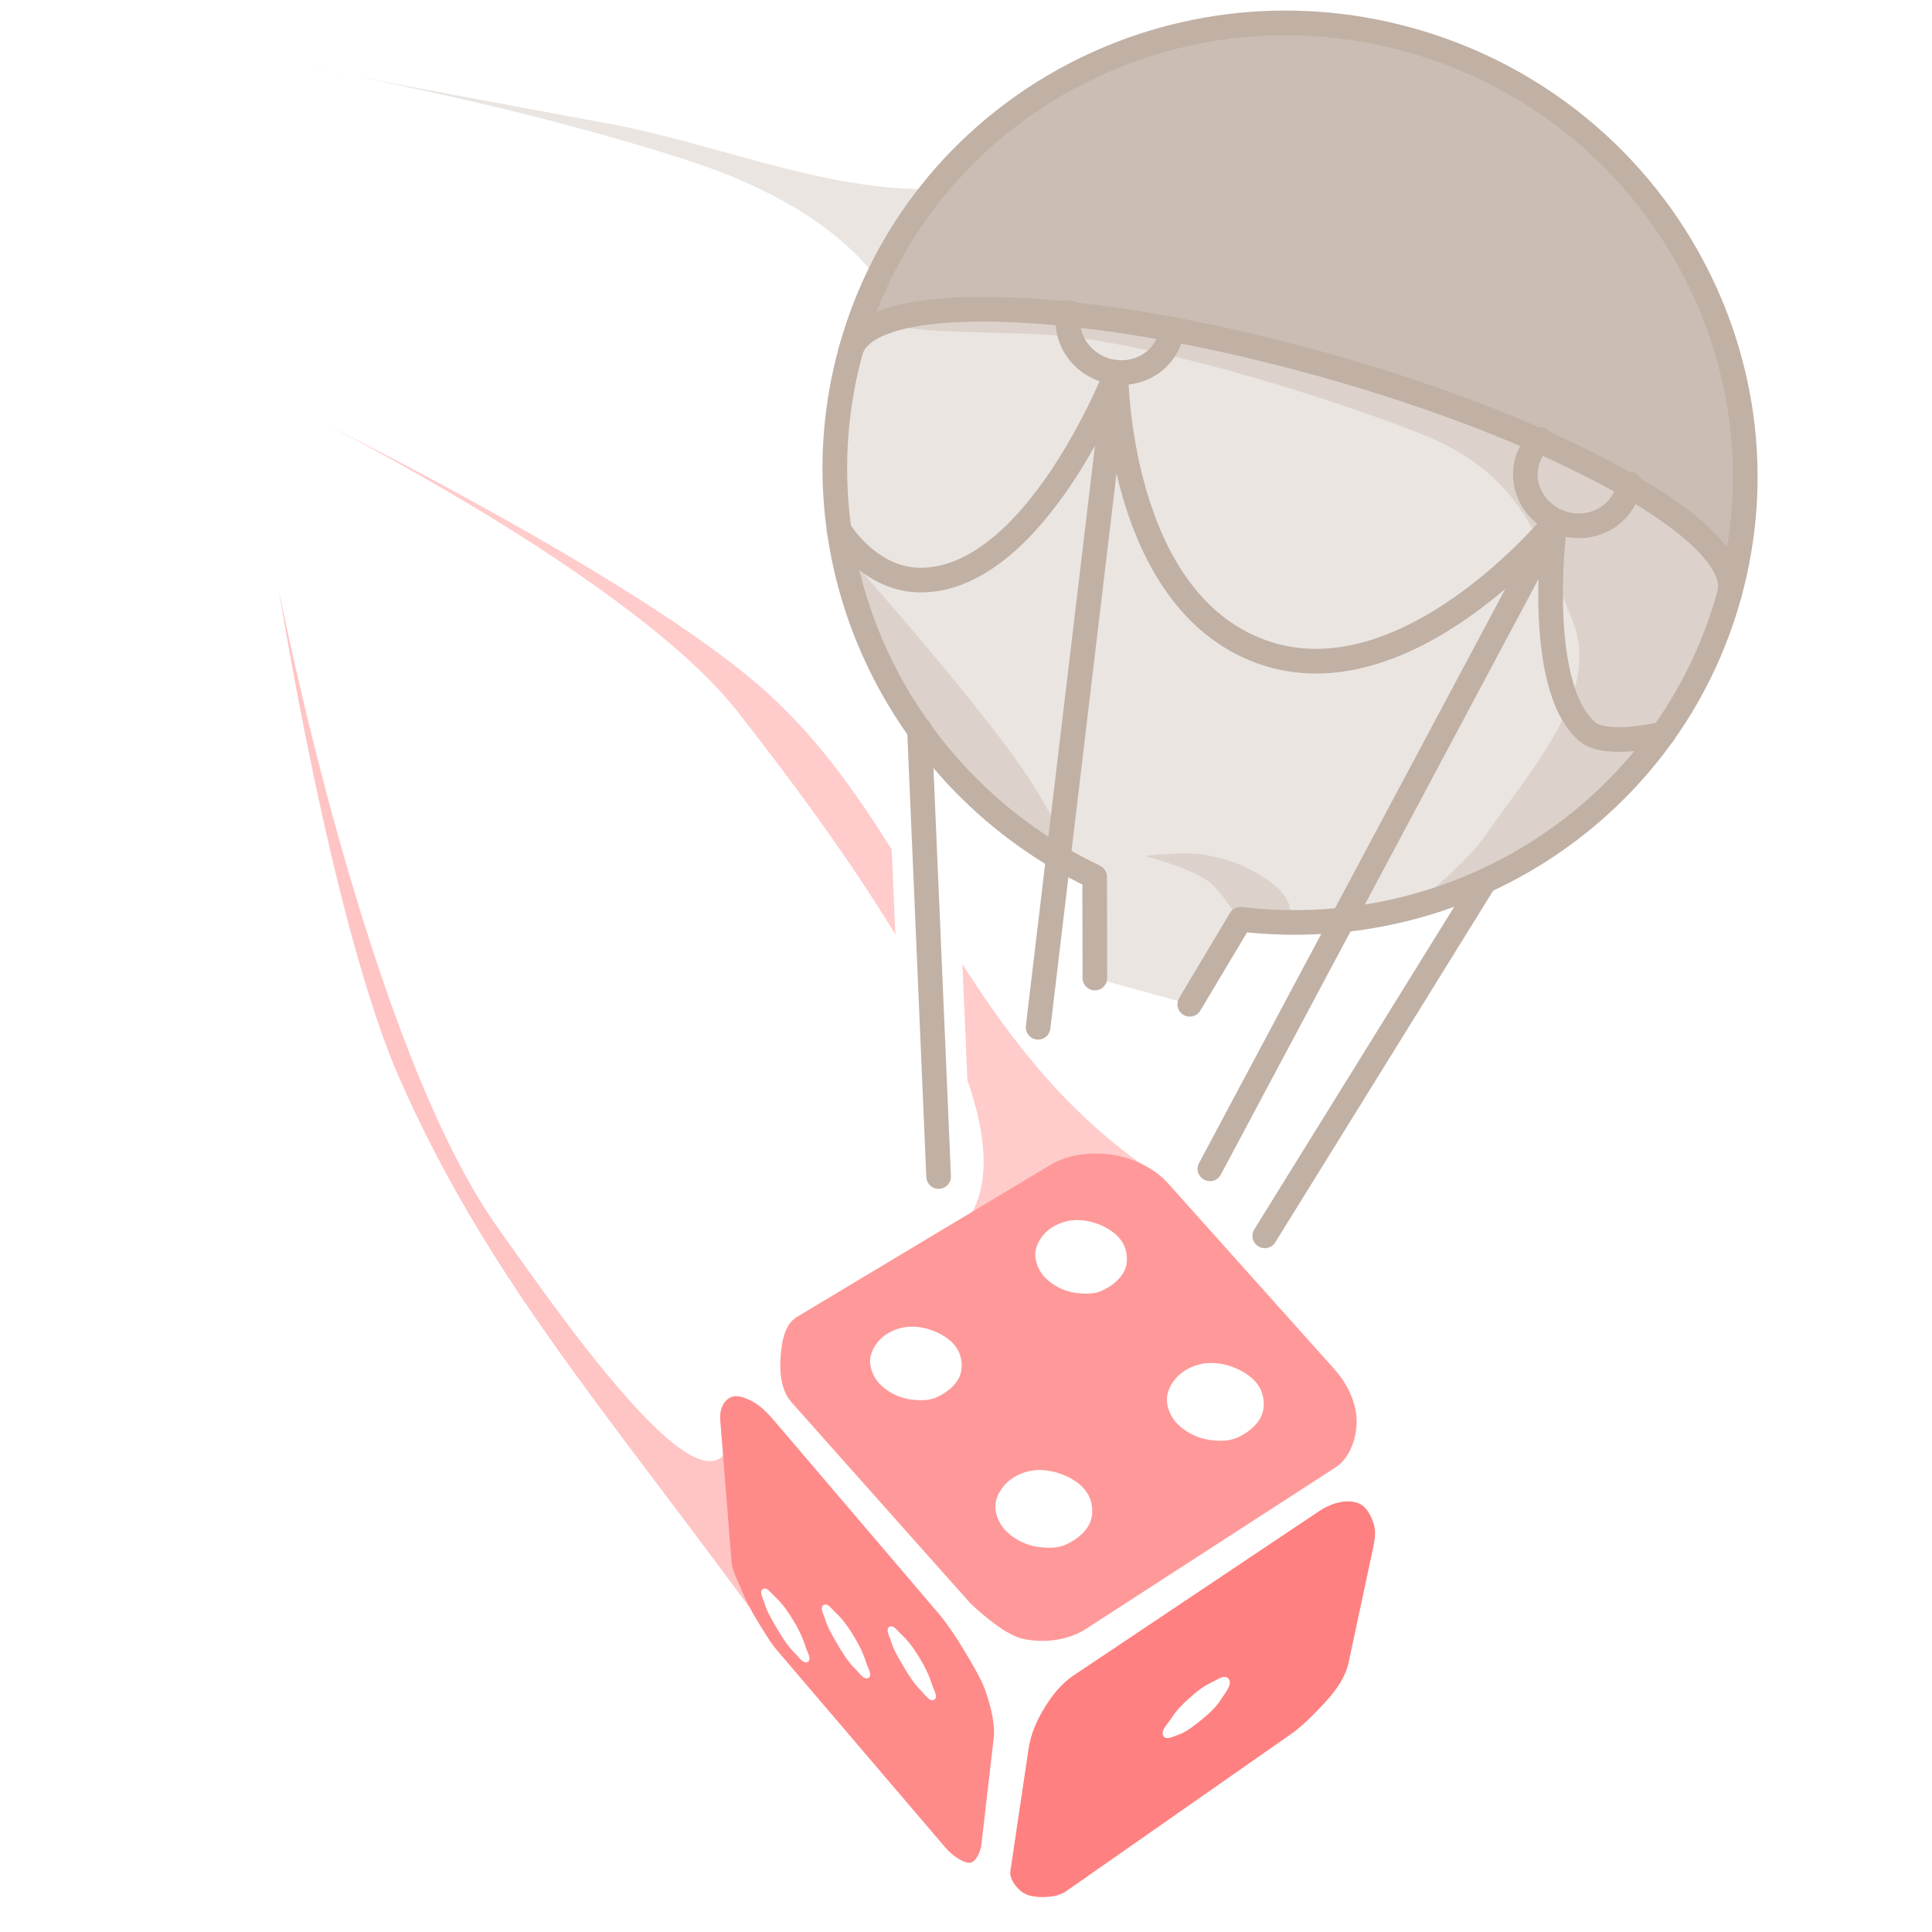 <?xml version="1.0" encoding="UTF-8" standalone="no"?>
<svg
   xml:space="preserve"
   width="10"
   height="10"
   viewBox="0 0 2.646 2.646"
   version="1.1"
   id="svg8"
   inkscape:version="1.2.2 (b0a8486541, 2022-12-01)"
   sodipodi:docname="logo-pluvionauts.svg"
   inkscape:export-filename="logo.png"
   inkscape:export-xdpi="100"
   inkscape:export-ydpi="100"
   xmlns:inkscape="http://www.inkscape.org/namespaces/inkscape"
   xmlns:sodipodi="http://sodipodi.sourceforge.net/DTD/sodipodi-0.dtd"
   xmlns="http://www.w3.org/2000/svg"
   xmlns:svg="http://www.w3.org/2000/svg"
   xmlns:rdf="http://www.w3.org/1999/02/22-rdf-syntax-ns#"
   xmlns:cc="http://creativecommons.org/ns#"
   xmlns:dc="http://purl.org/dc/elements/1.1/"><defs
     id="defs2"><inkscape:perspective
       sodipodi:type="inkscape:persp3d"
       inkscape:vp_x="0 : -27.354167 : 1"
       inkscape:vp_y="0 : 1000 : 0"
       inkscape:vp_z="59.999997 : -27.354168 : 1"
       inkscape:persp3d-origin="29.999998 : -37.354167 : 1"
       id="perspective1143" /></defs><sodipodi:namedview
     inkscape:snap-global="true"
     inkscape:snap-object-midpoints="true"
     inkscape:document-rotation="0"
     inkscape:window-maximized="1"
     inkscape:window-y="0"
     inkscape:window-x="0"
     inkscape:window-height="1037"
     inkscape:window-width="1916"
     fit-margin-bottom="1"
     fit-margin-right="1"
     fit-margin-top="1"
     fit-margin-left="1"
     showgrid="false"
     inkscape:current-layer="g16183"
     inkscape:document-units="mm"
     inkscape:cy="4.3954535"
     inkscape:cx="13.104963"
     inkscape:zoom="30.713555"
     inkscape:pageshadow="2"
     inkscape:pageopacity="0.0"
     borderopacity="1.0"
     bordercolor="#666666"
     pagecolor="#ffffff"
     id="base"
     inkscape:pagecheckerboard="0"
     inkscape:showpageshadow="2"
     inkscape:deskcolor="#d1d1d1" /><g
     transform="translate(-85.238,-59.44)"
     id="layer1"
     inkscape:label="Calque 1"
     inkscape:groupmode="layer"><g
       id="g3659"><g
         id="g4440"
         transform="rotate(8.665,115.383,78.273)"><g
           id="g16336"
           transform="rotate(1.324,103.823,-46.62)"><g
             id="g16183"
             style="stroke-width:0.75;stroke-dasharray:none"
             transform="rotate(13.789,125.482,125.066)"><g
               id="g354"
               transform="matrix(0.045,0,0,0.045,68.927,72.466)"><path
                 style="fill:#eae5e1;fill-opacity:1;stroke:none;stroke-width:0.5;stroke-linecap:round;stroke-linejoin:round;stroke-dasharray:none;stroke-opacity:1"
                 d="m 115.079,82.988 c 0,0 -6.677,-4.048 -5.839,-8.307 0.831,-4.221 -2.705,-6.742 -7.667,-7.562 -5.676,-0.937 -11.911,-1.065 -11.911,-1.065 0,0 6.178,0.22 9.268,0.312 3.668,0.11 7.459,1.233 11.004,0.287 4.047,-1.08 10.729,-6.54 10.729,-6.54"
                 id="path20300"
                 sodipodi:nodetypes="csscaac"
                 transform="rotate(-15.113,121.782,110.318)" /><path
                 style="fill:#ffc4c4;fill-opacity:1;stroke:none;stroke-width:0.5;stroke-linecap:round;stroke-linejoin:round;stroke-dasharray:none;stroke-opacity:1"
                 d="m 110.008,110.359 c -5.501,-5.505 -9.528,-8.899 -12.975,-14.349 C 94.314,91.712 91.191,81.913 91.191,81.913 c 0,0 4.754,13.306 9.539,18.212 2.108,2.162 8.619,9.166 7.916,4.404"
                 id="path20028"
                 sodipodi:nodetypes="cacac"
                 transform="rotate(-15.113,121.782,110.318)" /><path
                 id="path19963"
                 style="fill:#ffcbcb;fill-opacity:1;stroke:none;stroke-width:0.5;stroke-linecap:round;stroke-linejoin:round;stroke-dasharray:none;stroke-opacity:1"
                 d="m 91.992,76.763 c 0,0 9.885,3.249 13.556,6.703 1.652,1.555 3.883,3.729 5.771,5.984 l -0.499,-2.54 c -1.398,-1.619 -2.866,-3.14 -4.727,-4.316 -4.301,-2.716 -14.102,-5.832 -14.102,-5.832 z m 21.481,13.274 0.68,3.459 c 1.075,2.043 1.342,3.869 0.013,5.021 l 6.287,-2.959 c -3.023,-1.372 -5.114,-3.395 -6.979,-5.522 z"
                 transform="rotate(-15.113,121.782,110.318)" /><g
                 id="g16314"
                 transform="rotate(-13.789,129.851,139.322)"><path
                   id="path1001"
                   style="fill:#ff9999;fill-opacity:1;stroke:none;stroke-width:0.5;stroke-linecap:round;stroke-linejoin:round;stroke-opacity:1"
                   d="m 126.496,94.165 c -0.276,-0.07 -0.562,-0.102 -0.838,-0.097 -0.639,0.011 -1.328,0.212 -1.811,0.631 l -6.796,5.895 c -0.356,0.309 -0.321,0.922 -0.264,1.39 0.054,0.435 0.209,0.922 0.553,1.194 l 6.416,5.077 c 0,0 1.11,0.76 1.75,0.791 0.653,0.033 1.379,-0.182 1.857,-0.627 l 6.635,-6.165 c 0.366,-0.341 0.467,-0.954 0.391,-1.449 -0.089,-0.578 -0.483,-1.118 -0.943,-1.479 l -5.978,-4.7 c -0.279,-0.22 -0.618,-0.373 -0.972,-0.462 z m -0.781,2.083 c 0.066,0.017 0.13,0.037 0.192,0.06 0.228,0.084 0.458,0.227 0.588,0.433 0.129,0.203 0.194,0.475 0.138,0.709 -0.074,0.31 -0.324,0.576 -0.588,0.753 -0.2,0.134 -0.454,0.177 -0.694,0.193 -0.226,0.016 -0.461,-0.013 -0.674,-0.091 -0.212,-0.078 -0.424,-0.194 -0.571,-0.366 -0.134,-0.157 -0.241,-0.36 -0.247,-0.566 -0.007,-0.243 0.098,-0.497 0.252,-0.686 0.182,-0.223 0.453,-0.388 0.733,-0.457 0.28,-0.069 0.588,-0.056 0.872,0.017 z m 4.85,3.587 c 0.057,0.016 0.114,0.034 0.169,0.055 0.241,0.089 0.483,0.24 0.621,0.457 0.136,0.215 0.205,0.501 0.146,0.749 -0.078,0.327 -0.342,0.609 -0.622,0.796 -0.211,0.141 -0.48,0.187 -0.733,0.204 -0.239,0.016 -0.487,-0.014 -0.712,-0.096 -0.224,-0.082 -0.449,-0.204 -0.604,-0.386 -0.141,-0.165 -0.255,-0.381 -0.261,-0.598 -0.008,-0.257 0.104,-0.525 0.266,-0.725 0.192,-0.236 0.479,-0.41 0.774,-0.483 0.308,-0.076 0.646,-0.058 0.955,0.027 z m -9.239,0.479 c 0.066,0.017 0.13,0.037 0.192,0.06 0.228,0.084 0.458,0.227 0.588,0.433 0.129,0.203 0.194,0.475 0.138,0.709 -0.074,0.31 -0.324,0.576 -0.588,0.753 -0.2,0.134 -0.454,0.177 -0.694,0.193 -0.226,0.016 -0.461,-0.013 -0.673,-0.091 l -4.9e-4,-1.3e-4 c -0.212,-0.078 -0.425,-0.193 -0.571,-0.366 -0.133,-0.157 -0.241,-0.36 -0.247,-0.566 -0.007,-0.243 0.098,-0.497 0.252,-0.686 0.181,-0.223 0.454,-0.387 0.733,-0.456 0.28,-0.069 0.587,-0.057 0.871,0.017 z m 4.629,3.624 c 0.069,0.018 0.137,0.039 0.203,0.064 0.241,0.089 0.484,0.24 0.621,0.458 0.136,0.215 0.205,0.501 0.146,0.749 -0.078,0.327 -0.342,0.609 -0.622,0.796 -0.211,0.141 -0.48,0.187 -0.733,0.204 -0.239,0.017 -0.487,-0.014 -0.712,-0.096 -0.224,-0.082 -0.448,-0.205 -0.604,-0.386 -0.141,-0.165 -0.255,-0.381 -0.261,-0.598 -0.008,-0.257 0.104,-0.525 0.266,-0.725 0.192,-0.236 0.479,-0.409 0.774,-0.482 0.296,-0.073 0.621,-0.06 0.921,0.018 z" /><path
                   id="path3717"
                   style="fill:#ff8080;fill-opacity:1;stroke:none;stroke-width:0.5;stroke-linecap:round;stroke-linejoin:round;stroke-opacity:1"
                   d="m 134.924,103.227 c -0.016,-0.005 -0.032,-0.009 -0.048,-0.013 -0.4,-0.084 -0.849,0.159 -1.145,0.443 l -6.494,6.222 c -0.305,0.292 -0.52,0.678 -0.679,1.07 -0.172,0.423 -0.293,0.885 -0.281,1.342 l 0.1,3.779 c 0.006,0.234 0.227,0.437 0.429,0.554 0.162,0.094 0.37,0.101 0.556,0.078 0.285,-0.035 0.596,-0.12 0.799,-0.323 l 5.91,-5.898 c 0.256,-0.256 0.469,-0.554 0.671,-0.855 0.197,-0.293 0.394,-0.593 0.522,-0.923 0.081,-0.207 0.142,-0.426 0.15,-0.649 l 0.129,-3.569 c 0.008,-0.221 0.012,-0.492 -0.094,-0.704 -0.112,-0.226 -0.287,-0.477 -0.525,-0.553 z m -3.088,5.898 c 0.02,0.004 0.038,0.012 0.057,0.026 0.175,0.134 -0.021,0.449 -0.103,0.654 -0.125,0.313 -0.351,0.58 -0.576,0.833 -0.16,0.18 -0.33,0.362 -0.541,0.477 -0.125,0.068 -0.308,0.213 -0.412,0.115 -0.144,-0.137 0.056,-0.398 0.132,-0.582 0.106,-0.258 0.269,-0.491 0.442,-0.71 0.164,-0.208 0.339,-0.415 0.556,-0.565 0.132,-0.091 0.306,-0.278 0.445,-0.249 z" /><path
                   id="path3719"
                   style="fill:#ff8a8a;fill-opacity:1;stroke:none;stroke-width:0.5;stroke-linecap:round;stroke-linejoin:bevel;stroke-opacity:1"
                   d="m 116.07,103.332 c -0.217,-0.056 -0.456,-0.099 -0.621,0.053 -0.186,0.172 -0.216,0.447 -0.152,0.693 l 1.094,4.211 c 0.049,0.188 0.189,0.387 0.294,0.551 0.134,0.213 0.26,0.401 0.408,0.603 0.216,0.296 0.458,0.559 0.704,0.832 0.128,0.142 0.261,0.283 0.409,0.405 l 6.078,5.017 c 0.16,0.132 0.343,0.244 0.541,0.306 0.102,0.032 0.221,0.069 0.32,0.029 0.067,-0.026 0.11,-0.098 0.141,-0.163 0.065,-0.133 0.09,-0.288 0.082,-0.436 l -0.191,-3.242 c -0.026,-0.443 -0.24,-0.897 -0.454,-1.306 -0.169,-0.323 -0.408,-0.605 -0.642,-0.884 -0.382,-0.457 -0.84,-0.958 -1.239,-1.287 l -5.919,-4.889 c -0.254,-0.21 -0.534,-0.413 -0.853,-0.494 z m 5.49,6.037 c 0.095,0.021 0.208,0.131 0.295,0.185 0.26,0.164 0.48,0.389 0.683,0.62 0.196,0.224 0.376,0.467 0.51,0.733 0.068,0.135 0.256,0.329 0.144,0.431 -0.118,0.107 -0.306,-0.103 -0.438,-0.193 -0.298,-0.204 -0.534,-0.49 -0.767,-0.765 -0.146,-0.173 -0.294,-0.35 -0.394,-0.553 -0.067,-0.136 -0.245,-0.332 -0.133,-0.434 0.03,-0.027 0.064,-0.032 0.101,-0.024 z m -2.087,-0.307 c 0.096,0.021 0.208,0.13 0.295,0.185 0.26,0.164 0.48,0.39 0.683,0.621 0.196,0.224 0.376,0.467 0.51,0.733 0.068,0.135 0.255,0.329 0.144,0.431 l -1.5e-4,4.9e-4 c -0.118,0.107 -0.306,-0.104 -0.438,-0.193 -0.298,-0.204 -0.534,-0.49 -0.767,-0.766 -0.146,-0.173 -0.294,-0.35 -0.394,-0.552 -0.067,-0.136 -0.245,-0.332 -0.134,-0.434 0.03,-0.027 0.064,-0.032 0.102,-0.024 z m -1.903,-0.159 c 0.095,0.021 0.208,0.131 0.295,0.185 0.26,0.164 0.48,0.389 0.683,0.62 0.196,0.224 0.376,0.467 0.51,0.733 0.068,0.135 0.256,0.329 0.144,0.431 -0.118,0.107 -0.306,-0.103 -0.438,-0.193 -0.298,-0.204 -0.534,-0.49 -0.767,-0.765 -0.146,-0.173 -0.294,-0.35 -0.394,-0.553 -0.067,-0.136 -0.245,-0.332 -0.133,-0.434 0.03,-0.027 0.063,-0.033 0.101,-0.024 z"
                   sodipodi:nodetypes="ccccccsccccccccscccscccccccssscsscccccssscscccccss" /></g><path
                 id="circle1485-6"
                 style="fill:#eae5e1;fill-opacity:1;stroke:#c1b0a4;stroke-width:0.5;stroke-linecap:round;stroke-linejoin:round;stroke-dasharray:none;stroke-opacity:1"
                 d="m 123.654,89.778 1.073,-2.816 c 6.818,-0.393 12.306,-5.621 12.937,-12.322 0.705,-7.515 -4.908,-14.199 -12.536,-14.93 -7.628,-0.731 -14.384,4.769 -15.089,12.284 -0.612,6.574 3.635,12.663 10.091,14.466 l 0.542,3.033"
                 sodipodi:nodetypes="ccccccc"
                 transform="rotate(-13.789,125.482,125.066)" /><g
                 id="g16027"
                 style="fill:#dcd2cb;fill-opacity:1"
                 transform="translate(-3.272,1.452)"><path
                   style="fill:#dcd2cb;fill-opacity:1;stroke:none;stroke-width:0.5;stroke-linecap:round;stroke-linejoin:round;stroke-dasharray:none;stroke-opacity:1"
                   d="m 113.899,87.398 c 0,0 -1.787,-1.451 -2.762,-2.055 -2.533,-1.567 -7.972,-4.037 -7.972,-4.037 0,0 2.213,2.572 3.567,3.569 0.949,0.699 2.029,1.221 3.129,1.645 0.896,0.346 1.845,0.541 2.788,0.721 0.412,0.079 1.25,0.157 1.25,0.157 z"
                   id="path15624"
                   sodipodi:nodetypes="cscsssc" /><path
                   style="fill:#dcd2cb;fill-opacity:1;stroke:none;stroke-width:0.5;stroke-linecap:round;stroke-linejoin:round;stroke-dasharray:none;stroke-opacity:1"
                   d="m 123.376,84.688 c 0,0 1.134,-2.077 1.349,-3.22 0.434,-2.306 1.502,-5.396 -0.175,-7.038 -1.99,-1.949 -3.288,-3.508 -6.587,-3.374 -3.387,0.137 -8.942,0.826 -11.65,1.849 -2.075,0.785 -5.197,2.309 -5.332,1.436 -1.158,-7.489 14.071,-6.767 21.647,-6.949 1.462,-0.035 3.069,0.258 4.237,1.138 0.891,0.672 1.433,1.791 1.724,2.868 0.442,1.637 0.228,3.417 -0.071,5.086 -0.175,0.976 -0.569,1.908 -0.993,2.805 -0.454,0.961 -1.006,1.882 -1.644,2.732 -0.521,0.694 -1.171,1.282 -1.769,1.911 -0.242,0.255 -0.737,0.756 -0.737,0.756 z"
                   id="path15499"
                   sodipodi:nodetypes="cassssaaaaaaac" /><path
                   style="fill:#dcd2cb;fill-opacity:1;stroke:none;stroke-width:0.5;stroke-linecap:round;stroke-linejoin:round;stroke-dasharray:none;stroke-opacity:1"
                   d="m 118.862,86.8 c 0,0 -0.808,-0.565 -1.277,-0.672 -0.68,-0.156 -2.091,0.071 -2.091,0.071 0,0 1.016,-0.595 1.578,-0.747 0.566,-0.152 1.17,-0.218 1.752,-0.148 0.426,0.051 0.892,0.133 1.22,0.41 0.175,0.148 0.325,0.606 0.325,0.606"
                   id="path15438"
                   sodipodi:nodetypes="cacaaac" /></g><path
                 style="fill:#cbbdb3;fill-opacity:1;stroke:none;stroke-width:0.5;stroke-linecap:round;stroke-linejoin:round;stroke-dasharray:none;stroke-opacity:1"
                 d="m 110.16,71.339 c 0,0 0.513,-2.866 1.21,-4.114 1.226,-2.197 2.912,-4.28 5.044,-5.615 2.028,-1.27 4.509,-1.868 6.899,-1.984 2.237,-0.108 4.556,0.325 6.608,1.224 1.621,0.71 3.105,1.832 4.248,3.181 1.362,1.607 2.268,3.604 2.906,5.611 0.466,1.465 0.632,4.568 0.632,4.568 0,0 -1.422,-1.381 -2.293,-1.822 -2.387,-1.21 -5.113,-1.627 -7.743,-2.12 -2.444,-0.458 -4.934,-0.745 -7.421,-0.77 -2.43,-0.024 -4.909,0.014 -7.266,0.608 -0.996,0.251 -2.825,1.231 -2.825,1.231 z"
                 id="path14855"
                 sodipodi:nodetypes="caaaaaacaaaac"
                 transform="rotate(-13.789,125.482,125.066)" /><path
                 id="path2171"
                 style="fill:none;fill-opacity:1;stroke:#c1b0a4;stroke-width:0.75;stroke-linecap:round;stroke-linejoin:round;stroke-dasharray:none;stroke-opacity:1"
                 d="m 125.294,73.19 c -0.279,-1.879 -6.675,-2.5 -14.285,-1.388 -7.611,1.112 -13.452,3.523 -13.175,5.402"
                 sodipodi:nodetypes="ccc" /><path
                 style="fill:none;fill-opacity:1;stroke:#c1b0a4;stroke-width:0.75;stroke-linecap:round;stroke-linejoin:round;stroke-dasharray:none;stroke-opacity:1"
                 d="M 110.415,99.109 104.395,86.892"
                 id="path2811-7"
                 sodipodi:nodetypes="cc" /><path
                 style="fill:none;fill-opacity:1;stroke:#c1b0a4;stroke-width:0.75;stroke-linecap:round;stroke-linejoin:round;stroke-dasharray:none;stroke-opacity:1"
                 d="M 120.227,96.76 121.977,84.321"
                 id="path2813-5"
                 sodipodi:nodetypes="cc" /><path
                 style="fill:none;fill-opacity:1;stroke:#c1b0a4;stroke-width:0.75;stroke-linecap:round;stroke-linejoin:round;stroke-dasharray:none;stroke-opacity:1"
                 d="m 105.505,74.582 5.849,19.15"
                 id="path3036-3"
                 sodipodi:nodetypes="cc" /><path
                 style="fill:none;fill-opacity:1;stroke:#c1b0a4;stroke-width:0.75;stroke-linecap:round;stroke-linejoin:round;stroke-dasharray:none;stroke-opacity:1"
                 d="m 119.548,73.325 -1.671,22.242"
                 id="path3038-5"
                 sodipodi:nodetypes="cc" /><path
                 style="fill:none;fill-opacity:1;stroke:#c1b0a4;stroke-width:0.75;stroke-linecap:round;stroke-linejoin:round;stroke-dasharray:none;stroke-opacity:1"
                 id="path3134"
                 sodipodi:type="arc"
                 sodipodi:cx="93.141403"
                 sodipodi:cy="87.567192"
                 sodipodi:rx="1.5928261"
                 sodipodi:ry="1.5165904"
                 sodipodi:start="6.1644732"
                 sodipodi:end="3.0619978"
                 sodipodi:arc-type="arc"
                 d="M 94.723,87.388 A 1.593,1.517 0 0 1 94.079,88.793 1.593,1.517 0 0 1 92.476,88.945 1.593,1.517 0 0 1 91.554,87.688"
                 sodipodi:open="true"
                 transform="matrix(0.989,-0.145,0.147,0.989,0,0)" /><path
                 style="fill:none;fill-opacity:1;stroke:#c1b0a4;stroke-width:0.75;stroke-linecap:round;stroke-linejoin:round;stroke-dasharray:none;stroke-opacity:1"
                 id="path3136"
                 sodipodi:type="arc"
                 sodipodi:cx="107.80579"
                 sodipodi:cy="88.356865"
                 sodipodi:rx="1.5928261"
                 sodipodi:ry="1.5165904"
                 sodipodi:start="6.1644732"
                 sodipodi:end="3.6673797"
                 sodipodi:arc-type="arc"
                 d="m 109.387,88.177 a 1.593,1.517 0 0 1 -0.921,1.56 1.593,1.517 0 0 1 -1.841,-0.362 1.593,1.517 0 0 1 -0.197,-1.78"
                 sodipodi:open="true"
                 transform="matrix(0.989,-0.145,0.147,0.989,0,0)" /><path
                 style="fill:none;fill-opacity:1;stroke:#c1b0a4;stroke-width:0.75;stroke-linecap:round;stroke-linejoin:round;stroke-dasharray:none;stroke-opacity:1"
                 d="m 99.708,82.321 c 0,0 1.489,1.067 2.961,0.365 3.125,-1.491 2.837,-8.104 2.837,-8.104 0,0 2.784,6.27 7.461,5.95 4.677,-0.32 6.581,-7.206 6.581,-7.206 0,0 1.394,4.78 3.462,5.431 0.738,0.232 2.153,-0.87 2.153,-0.87"
                 id="path3234"
                 sodipodi:nodetypes="csczcsc" /><path
                 id="path15064"
                 style="fill:none;fill-opacity:1;stroke:#c1b0a4;stroke-width:0.75;stroke-linecap:round;stroke-linejoin:round;stroke-dasharray:none;stroke-opacity:1"
                 d="m 115.296,91.231 0.371,-2.991 c 6.528,-2.007 10.612,-8.392 9.627,-15.05 -1.107,-7.466 -8.151,-12.62 -15.733,-11.512 -7.583,1.109 -12.833,8.06 -11.726,15.526 0.973,6.531 6.548,11.431 13.248,11.644 l 1.249,2.816"
                 sodipodi:nodetypes="ccccccc" /></g></g></g></g></g></g></svg>
